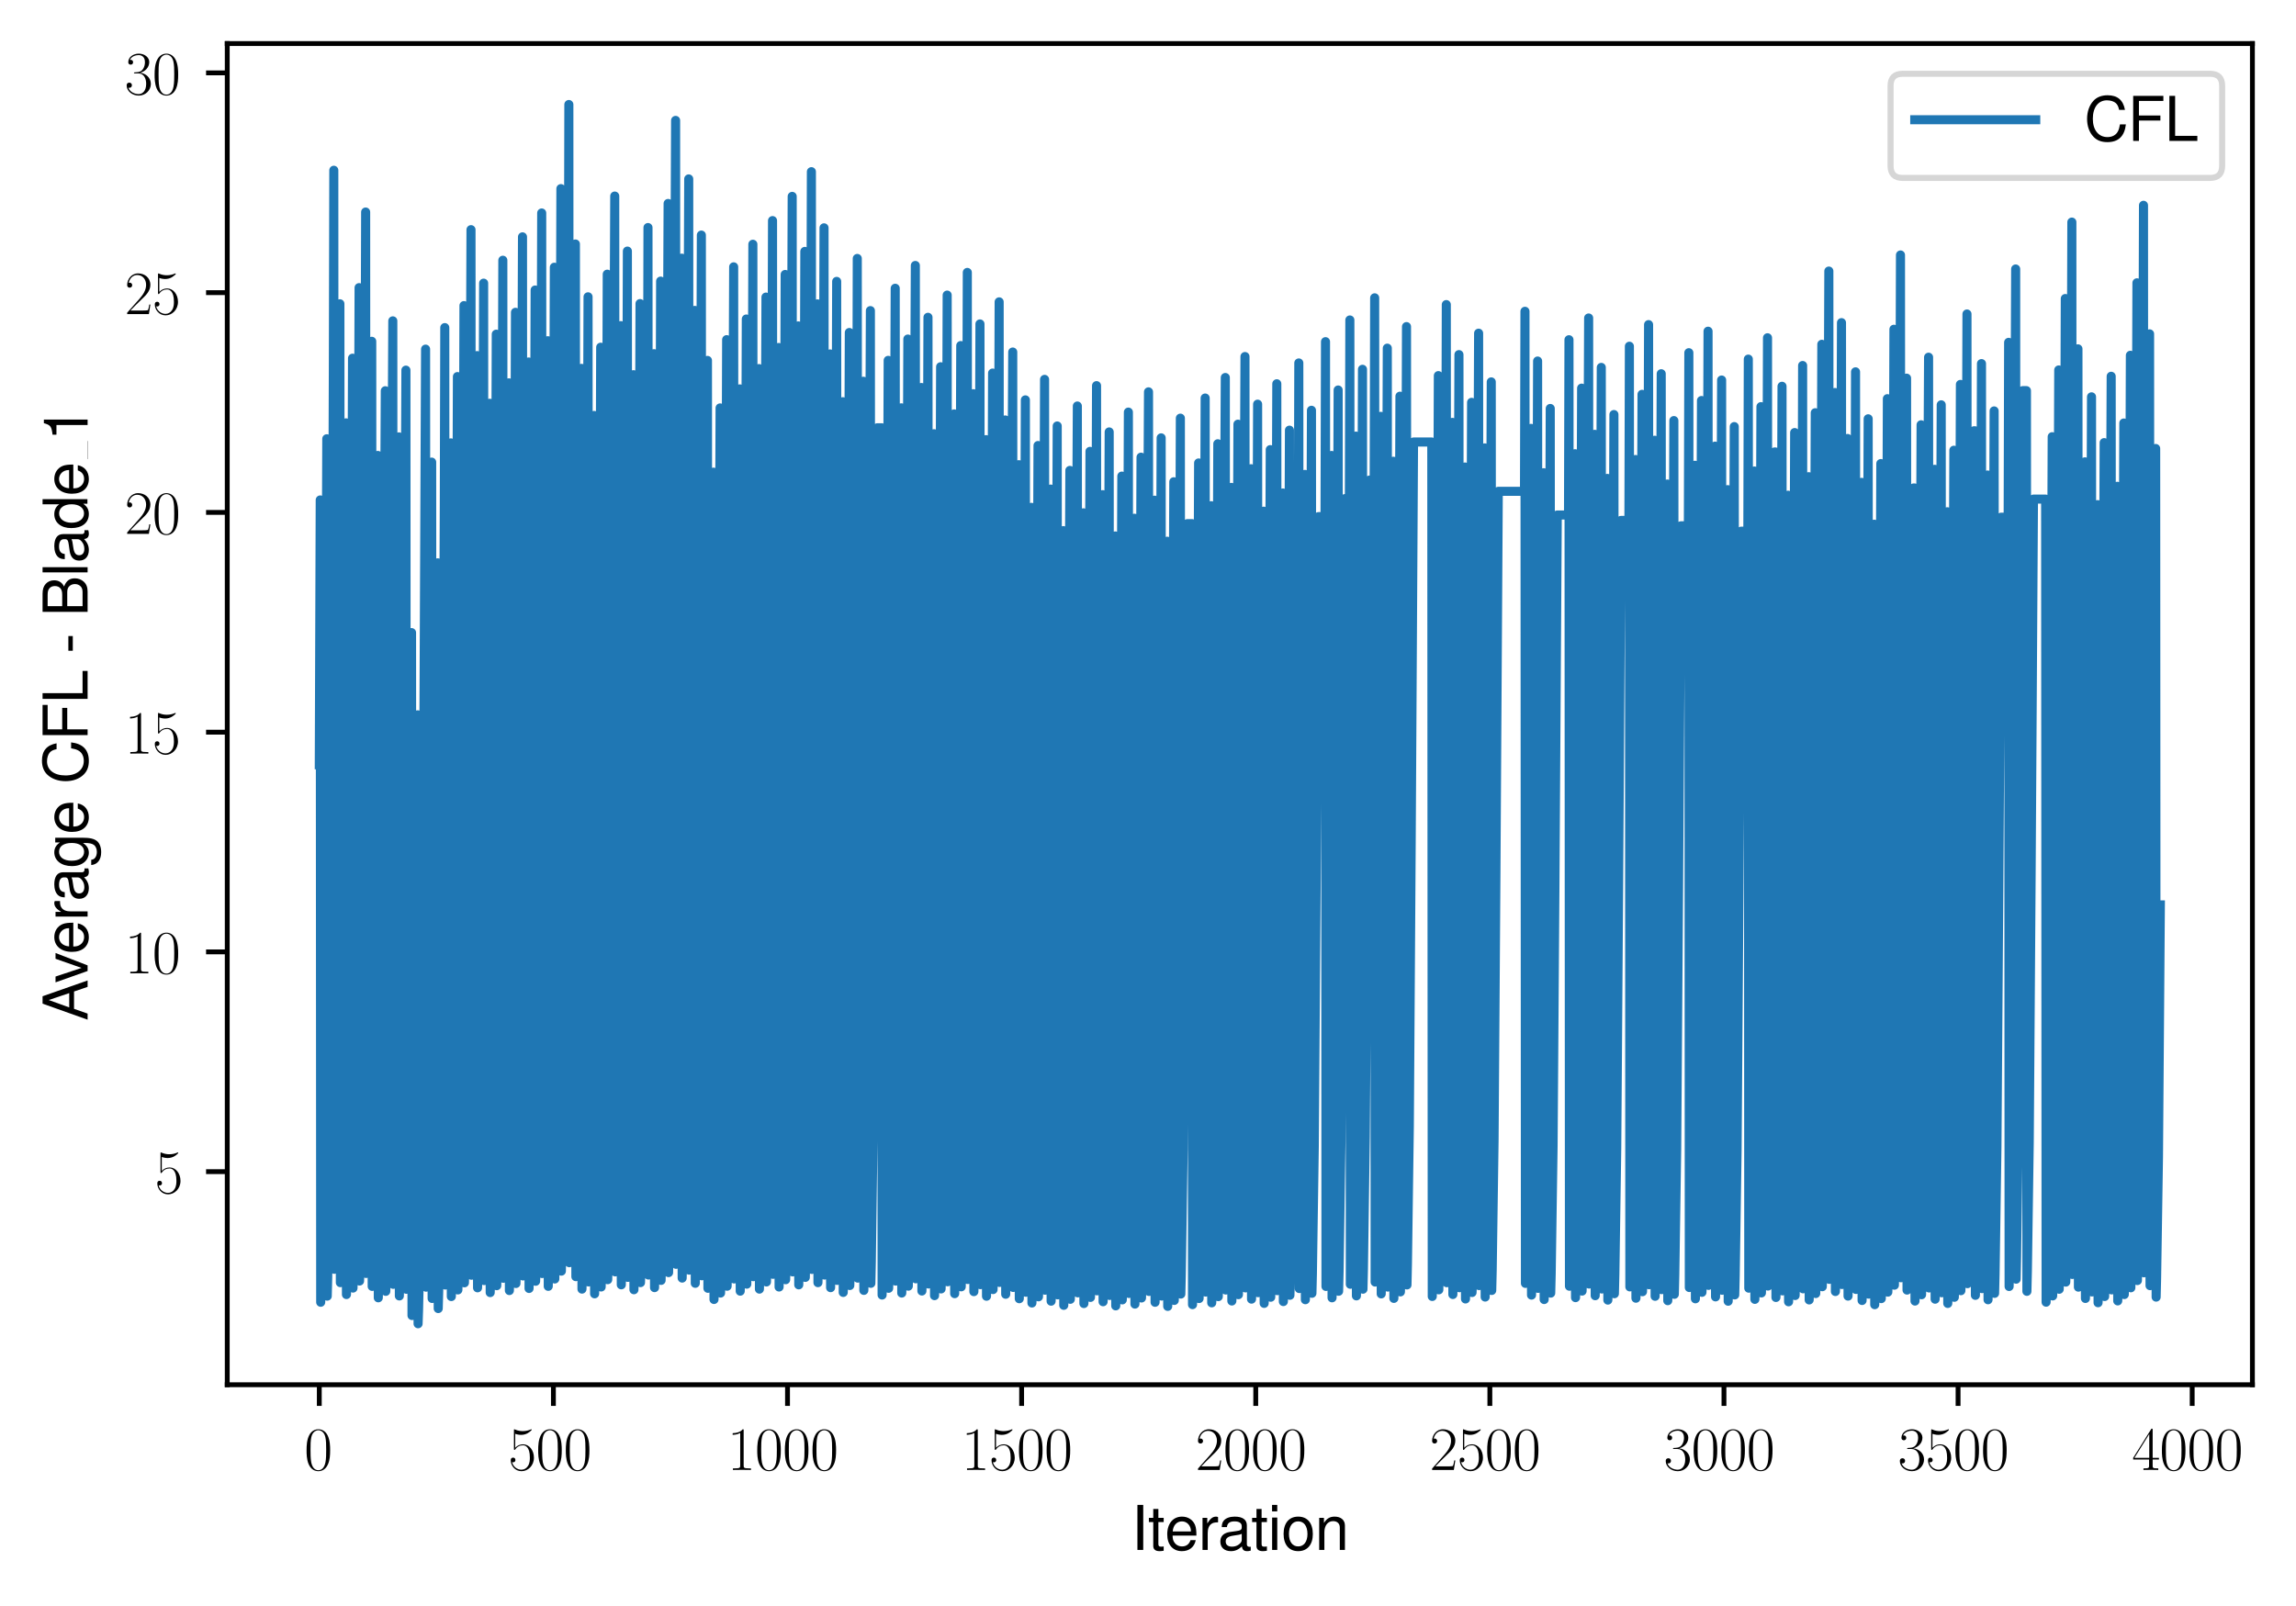 <?xml version="1.0" encoding="utf-8" standalone="no"?>
<!DOCTYPE svg PUBLIC "-//W3C//DTD SVG 1.1//EN"
  "http://www.w3.org/Graphics/SVG/1.1/DTD/svg11.dtd">
<svg xmlns:xlink="http://www.w3.org/1999/xlink" width="379.575pt" height="265.601pt" viewBox="0 0 379.575 265.601" xmlns="http://www.w3.org/2000/svg" version="1.1">
 <defs>
  <style type="text/css">*{stroke-linejoin: round; stroke-linecap: butt}</style>
 </defs>
 <g id="figure_1">
  <g id="patch_1">
   <path d="M 0 265.601 
L 379.575 265.601 
L 379.575 0 
L 0 0 
z
" style="fill: #ffffff"/>
  </g>
  <g id="axes_1">
   <g id="patch_2">
    <path d="M 37.567 228.96 
L 372.367 228.96 
L 372.367 7.2 
L 37.567 7.2 
z
" style="fill: #ffffff"/>
   </g>
   <g id="matplotlib.axis_1">
    <g id="xtick_1">
     <g id="line2d_1">
      <defs>
       <path id="mc391c6638c" d="M 0 0 
L 0 3.5 
" style="stroke: #000000; stroke-width: 0.8"/>
      </defs>
      <g>
       <use xlink:href="#mc391c6638c" x="52.786" y="228.96" style="stroke: #000000; stroke-width: 0.8"/>
      </g>
     </g>
     <g id="text_1">
      <!-- $\mathdefault{0}$ -->
      <g transform="translate(50.295 243.058) scale(0.1 -0.1)">
       <defs>
        <path id="CMR17-30" d="M 2688 2038 
C 2688 2430 2682 3099 2413 3613 
C 2176 4063 1798 4224 1466 4224 
C 1158 4224 768 4082 525 3620 
C 269 3137 243 2539 243 2038 
C 243 1671 250 1112 448 623 
C 723 -39 1216 -128 1466 -128 
C 1760 -128 2208 -7 2470 604 
C 2662 1048 2688 1568 2688 2038 
z
M 1466 -26 
C 1056 -26 813 328 723 816 
C 653 1196 653 1749 653 2109 
C 653 2604 653 3015 736 3407 
C 858 3954 1216 4121 1466 4121 
C 1728 4121 2067 3947 2189 3420 
C 2272 3054 2278 2623 2278 2109 
C 2278 1691 2278 1176 2202 797 
C 2067 96 1690 -26 1466 -26 
z
" transform="scale(0.016)"/>
       </defs>
       <use xlink:href="#CMR17-30" transform="scale(0.996)"/>
      </g>
     </g>
    </g>
    <g id="xtick_2">
     <g id="line2d_2">
      <g>
       <use xlink:href="#mc391c6638c" x="91.489" y="228.96" style="stroke: #000000; stroke-width: 0.8"/>
      </g>
     </g>
     <g id="text_2">
      <!-- $\mathdefault{500}$ -->
      <g transform="translate(84.017 243.058) scale(0.1 -0.1)">
       <defs>
        <path id="CMR17-35" d="M 730 3750 
C 794 3724 1056 3641 1325 3641 
C 1920 3641 2246 3961 2432 4140 
C 2432 4191 2432 4224 2394 4224 
C 2387 4224 2374 4224 2323 4198 
C 2099 4102 1837 4032 1517 4032 
C 1325 4032 1037 4055 723 4191 
C 653 4224 640 4224 634 4224 
C 602 4224 595 4217 595 4090 
L 595 2231 
C 595 2113 595 2080 659 2080 
C 691 2080 704 2093 736 2139 
C 941 2435 1222 2560 1542 2560 
C 1766 2560 2246 2415 2246 1293 
C 2246 1087 2246 716 2054 422 
C 1894 159 1645 25 1370 25 
C 947 25 518 319 403 812 
C 429 806 480 793 506 793 
C 589 793 749 838 749 1036 
C 749 1209 627 1280 506 1280 
C 358 1280 262 1190 262 1011 
C 262 454 704 -128 1382 -128 
C 2042 -128 2669 441 2669 1267 
C 2669 2054 2170 2662 1549 2662 
C 1222 2662 947 2540 730 2304 
L 730 3750 
z
" transform="scale(0.016)"/>
       </defs>
       <use xlink:href="#CMR17-35" transform="scale(0.996)"/>
       <use xlink:href="#CMR17-30" transform="translate(45.69 0) scale(0.996)"/>
       <use xlink:href="#CMR17-30" transform="translate(91.381 0) scale(0.996)"/>
      </g>
     </g>
    </g>
    <g id="xtick_3">
     <g id="line2d_3">
      <g>
       <use xlink:href="#mc391c6638c" x="130.192" y="228.96" style="stroke: #000000; stroke-width: 0.8"/>
      </g>
     </g>
     <g id="text_3">
      <!-- $\mathdefault{1000}$ -->
      <g transform="translate(120.23 243.058) scale(0.1 -0.1)">
       <defs>
        <path id="CMR17-31" d="M 1702 4083 
C 1702 4217 1696 4224 1606 4224 
C 1357 3927 979 3833 621 3820 
C 602 3820 570 3820 563 3808 
C 557 3795 557 3782 557 3648 
C 755 3648 1088 3686 1344 3839 
L 1344 467 
C 1344 243 1331 166 781 166 
L 589 166 
L 589 0 
C 896 6 1216 12 1523 12 
C 1830 12 2150 6 2458 0 
L 2458 166 
L 2266 166 
C 1715 166 1702 236 1702 467 
L 1702 4083 
z
" transform="scale(0.016)"/>
       </defs>
       <use xlink:href="#CMR17-31" transform="scale(0.996)"/>
       <use xlink:href="#CMR17-30" transform="translate(45.69 0) scale(0.996)"/>
       <use xlink:href="#CMR17-30" transform="translate(91.381 0) scale(0.996)"/>
       <use xlink:href="#CMR17-30" transform="translate(137.071 0) scale(0.996)"/>
      </g>
     </g>
    </g>
    <g id="xtick_4">
     <g id="line2d_4">
      <g>
       <use xlink:href="#mc391c6638c" x="168.896" y="228.96" style="stroke: #000000; stroke-width: 0.8"/>
      </g>
     </g>
     <g id="text_4">
      <!-- $\mathdefault{1500}$ -->
      <g transform="translate(158.933 243.058) scale(0.1 -0.1)">
       <use xlink:href="#CMR17-31" transform="scale(0.996)"/>
       <use xlink:href="#CMR17-35" transform="translate(45.69 0) scale(0.996)"/>
       <use xlink:href="#CMR17-30" transform="translate(91.381 0) scale(0.996)"/>
       <use xlink:href="#CMR17-30" transform="translate(137.071 0) scale(0.996)"/>
      </g>
     </g>
    </g>
    <g id="xtick_5">
     <g id="line2d_5">
      <g>
       <use xlink:href="#mc391c6638c" x="207.599" y="228.96" style="stroke: #000000; stroke-width: 0.8"/>
      </g>
     </g>
     <g id="text_5">
      <!-- $\mathdefault{2000}$ -->
      <g transform="translate(197.637 243.058) scale(0.1 -0.1)">
       <defs>
        <path id="CMR17-32" d="M 2669 990 
L 2554 990 
C 2490 537 2438 460 2413 422 
C 2381 371 1920 371 1830 371 
L 602 371 
C 832 620 1280 1073 1824 1596 
C 2214 1966 2669 2400 2669 3033 
C 2669 3788 2067 4224 1395 4224 
C 691 4224 262 3603 262 3027 
C 262 2777 448 2745 525 2745 
C 589 2745 781 2783 781 3007 
C 781 3206 614 3264 525 3264 
C 486 3264 448 3257 422 3244 
C 544 3788 915 4057 1306 4057 
C 1862 4057 2227 3616 2227 3033 
C 2227 2477 1901 1998 1536 1583 
L 262 147 
L 262 0 
L 2515 0 
L 2669 990 
z
" transform="scale(0.016)"/>
       </defs>
       <use xlink:href="#CMR17-32" transform="scale(0.996)"/>
       <use xlink:href="#CMR17-30" transform="translate(45.69 0) scale(0.996)"/>
       <use xlink:href="#CMR17-30" transform="translate(91.381 0) scale(0.996)"/>
       <use xlink:href="#CMR17-30" transform="translate(137.071 0) scale(0.996)"/>
      </g>
     </g>
    </g>
    <g id="xtick_6">
     <g id="line2d_6">
      <g>
       <use xlink:href="#mc391c6638c" x="246.303" y="228.96" style="stroke: #000000; stroke-width: 0.8"/>
      </g>
     </g>
     <g id="text_6">
      <!-- $\mathdefault{2500}$ -->
      <g transform="translate(236.34 243.058) scale(0.1 -0.1)">
       <use xlink:href="#CMR17-32" transform="scale(0.996)"/>
       <use xlink:href="#CMR17-35" transform="translate(45.69 0) scale(0.996)"/>
       <use xlink:href="#CMR17-30" transform="translate(91.381 0) scale(0.996)"/>
       <use xlink:href="#CMR17-30" transform="translate(137.071 0) scale(0.996)"/>
      </g>
     </g>
    </g>
    <g id="xtick_7">
     <g id="line2d_7">
      <g>
       <use xlink:href="#mc391c6638c" x="285.006" y="228.96" style="stroke: #000000; stroke-width: 0.8"/>
      </g>
     </g>
     <g id="text_7">
      <!-- $\mathdefault{3000}$ -->
      <g transform="translate(275.043 243.058) scale(0.1 -0.1)">
       <defs>
        <path id="CMR17-33" d="M 1414 2176 
C 1984 2176 2234 1673 2234 1094 
C 2234 322 1824 25 1453 25 
C 1114 25 563 193 390 691 
C 422 678 454 678 486 678 
C 640 678 755 780 755 947 
C 755 1132 614 1216 486 1216 
C 378 1216 211 1164 211 927 
C 211 335 787 -128 1466 -128 
C 2176 -128 2720 432 2720 1087 
C 2720 1718 2208 2176 1600 2246 
C 2086 2347 2554 2776 2554 3353 
C 2554 3856 2048 4224 1472 4224 
C 890 4224 378 3862 378 3347 
C 378 3123 544 3084 627 3084 
C 762 3084 877 3167 877 3334 
C 877 3500 762 3584 627 3584 
C 602 3584 570 3584 544 3571 
C 730 3999 1235 4076 1459 4076 
C 1683 4076 2106 3966 2106 3347 
C 2106 3167 2080 2851 1862 2574 
C 1670 2329 1453 2316 1242 2297 
C 1210 2297 1062 2284 1037 2284 
C 992 2278 966 2272 966 2227 
C 966 2182 973 2176 1101 2176 
L 1414 2176 
z
" transform="scale(0.016)"/>
       </defs>
       <use xlink:href="#CMR17-33" transform="scale(0.996)"/>
       <use xlink:href="#CMR17-30" transform="translate(45.69 0) scale(0.996)"/>
       <use xlink:href="#CMR17-30" transform="translate(91.381 0) scale(0.996)"/>
       <use xlink:href="#CMR17-30" transform="translate(137.071 0) scale(0.996)"/>
      </g>
     </g>
    </g>
    <g id="xtick_8">
     <g id="line2d_8">
      <g>
       <use xlink:href="#mc391c6638c" x="323.709" y="228.96" style="stroke: #000000; stroke-width: 0.8"/>
      </g>
     </g>
     <g id="text_8">
      <!-- $\mathdefault{3500}$ -->
      <g transform="translate(313.747 243.058) scale(0.1 -0.1)">
       <use xlink:href="#CMR17-33" transform="scale(0.996)"/>
       <use xlink:href="#CMR17-35" transform="translate(45.69 0) scale(0.996)"/>
       <use xlink:href="#CMR17-30" transform="translate(91.381 0) scale(0.996)"/>
       <use xlink:href="#CMR17-30" transform="translate(137.071 0) scale(0.996)"/>
      </g>
     </g>
    </g>
    <g id="xtick_9">
     <g id="line2d_9">
      <g>
       <use xlink:href="#mc391c6638c" x="362.413" y="228.96" style="stroke: #000000; stroke-width: 0.8"/>
      </g>
     </g>
     <g id="text_9">
      <!-- $\mathdefault{4000}$ -->
      <g transform="translate(352.45 243.058) scale(0.1 -0.1)">
       <defs>
        <path id="CMR17-34" d="M 2150 4147 
C 2150 4281 2144 4288 2029 4288 
L 128 1254 
L 128 1088 
L 1779 1088 
L 1779 460 
C 1779 230 1766 166 1318 166 
L 1197 166 
L 1197 0 
C 1402 12 1747 12 1965 12 
C 2182 12 2528 12 2733 0 
L 2733 166 
L 2611 166 
C 2163 166 2150 230 2150 460 
L 2150 1088 
L 2803 1088 
L 2803 1254 
L 2150 1254 
L 2150 4147 
z
M 1798 3723 
L 1798 1254 
L 256 1254 
L 1798 3723 
z
" transform="scale(0.016)"/>
       </defs>
       <use xlink:href="#CMR17-34" transform="scale(0.996)"/>
       <use xlink:href="#CMR17-30" transform="translate(45.69 0) scale(0.996)"/>
       <use xlink:href="#CMR17-30" transform="translate(91.381 0) scale(0.996)"/>
       <use xlink:href="#CMR17-30" transform="translate(137.071 0) scale(0.996)"/>
      </g>
     </g>
    </g>
    <g id="text_10">
     <!-- Iteration -->
     <g transform="translate(187.02 256.279) scale(0.1 -0.1)">
      <defs>
       <path id="NimbusSanL-Regu-49" d="M 1242 4672 
L 640 4672 
L 640 0 
L 1242 0 
L 1242 4672 
z
" transform="scale(0.016)"/>
       <path id="NimbusSanL-Regu-74" d="M 1626 3328 
L 1075 3328 
L 1075 4249 
L 544 4249 
L 544 3328 
L 90 3328 
L 90 2892 
L 544 2892 
L 544 402 
C 544 64 774 -128 1190 -128 
C 1318 -128 1446 -116 1626 -84 
L 1626 364 
C 1555 345 1472 339 1370 339 
C 1139 339 1075 402 1075 634 
L 1075 2892 
L 1626 2892 
L 1626 3328 
z
" transform="scale(0.016)"/>
       <path id="NimbusSanL-Regu-65" d="M 3283 1484 
C 3283 1998 3245 2311 3149 2565 
C 2931 3123 2419 3456 1792 3456 
C 858 3456 256 2734 256 1619 
C 256 545 838 -128 1779 -128 
C 2547 -128 3078 307 3213 1018 
L 2675 1018 
C 2528 588 2227 364 1798 364 
C 1459 364 1171 514 992 787 
C 864 974 819 1161 813 1484 
L 3283 1484 
z
M 826 1920 
C 870 2552 1248 2963 1786 2963 
C 2310 2963 2714 2519 2714 1959 
C 2714 1946 2714 1933 2707 1920 
L 826 1920 
z
" transform="scale(0.016)"/>
       <path id="NimbusSanL-Regu-72" d="M 442 3328 
L 442 0 
L 979 0 
L 979 1727 
C 979 2203 1101 2514 1357 2698 
C 1523 2819 1683 2857 2054 2863 
L 2054 3404 
C 1965 3449 1920 3456 1850 3456 
C 1504 3456 1242 3251 934 2750 
L 934 3328 
L 442 3328 
z
" transform="scale(0.016)"/>
       <path id="NimbusSanL-Regu-61" d="M 3424 332 
C 3366 320 3341 320 3309 320 
C 3123 320 3021 415 3021 581 
L 3021 2542 
C 3021 3135 2586 3456 1760 3456 
C 1274 3456 870 3315 646 3065 
C 493 2893 429 2702 416 2370 
L 954 2370 
C 998 2778 1242 2963 1741 2963 
C 2221 2963 2490 2784 2490 2466 
L 2490 2326 
C 2490 2103 2355 2007 1933 1956 
C 1178 1861 1062 1835 858 1753 
C 467 1593 269 1294 269 861 
C 269 256 691 -128 1370 -128 
C 1792 -128 2131 19 2509 364 
C 2547 25 2714 -128 3059 -128 
C 3168 -128 3251 -116 3424 -71 
L 3424 332 
z
M 2490 1071 
C 2490 893 2438 785 2278 638 
C 2061 441 1798 339 1485 339 
C 1069 339 826 536 826 874 
C 826 1224 1062 1402 1632 1485 
C 2195 1562 2310 1587 2490 1670 
L 2490 1071 
z
" transform="scale(0.016)"/>
       <path id="NimbusSanL-Regu-69" d="M 960 3358 
L 429 3358 
L 429 0 
L 960 0 
L 960 3358 
z
M 960 4672 
L 422 4672 
L 422 3999 
L 960 3999 
L 960 4672 
z
" transform="scale(0.016)"/>
       <path id="NimbusSanL-Regu-6f" d="M 1741 3456 
C 800 3456 230 2784 230 1663 
C 230 543 794 -128 1747 -128 
C 2688 -128 3264 543 3264 1638 
C 3264 2791 2707 3456 1741 3456 
z
M 1747 2963 
C 2349 2963 2707 2472 2707 1644 
C 2707 861 2336 364 1747 364 
C 1152 364 787 855 787 1663 
C 787 2466 1152 2963 1747 2963 
z
" transform="scale(0.016)"/>
       <path id="NimbusSanL-Regu-6e" d="M 448 3328 
L 448 0 
L 986 0 
L 986 1835 
C 986 2539 1344 2988 1894 2988 
C 2317 2988 2586 2732 2586 2328 
L 2586 0 
L 3117 0 
L 3117 2539 
C 3117 3097 2701 3456 2054 3456 
C 1555 3456 1235 3263 941 2796 
L 941 3328 
L 448 3328 
z
" transform="scale(0.016)"/>
      </defs>
      <use xlink:href="#NimbusSanL-Regu-49" transform="scale(0.996)"/>
      <use xlink:href="#NimbusSanL-Regu-74" transform="translate(27.695 0) scale(0.996)"/>
      <use xlink:href="#NimbusSanL-Regu-65" transform="translate(55.39 0) scale(0.996)"/>
      <use xlink:href="#NimbusSanL-Regu-72" transform="translate(110.782 0) scale(0.996)"/>
      <use xlink:href="#NimbusSanL-Regu-61" transform="translate(142.961 0) scale(0.996)"/>
      <use xlink:href="#NimbusSanL-Regu-74" transform="translate(198.353 0) scale(0.996)"/>
      <use xlink:href="#NimbusSanL-Regu-69" transform="translate(226.048 0) scale(0.996)"/>
      <use xlink:href="#NimbusSanL-Regu-6f" transform="translate(248.165 0) scale(0.996)"/>
      <use xlink:href="#NimbusSanL-Regu-6e" transform="translate(303.556 0) scale(0.996)"/>
     </g>
    </g>
   </g>
   <g id="matplotlib.axis_2">
    <g id="ytick_1">
     <g id="line2d_10">
      <defs>
       <path id="mb7fe7487f8" d="M 0 0 
L -3.5 0 
" style="stroke: #000000; stroke-width: 0.8"/>
      </defs>
      <g>
       <use xlink:href="#mb7fe7487f8" x="37.567" y="193.731" style="stroke: #000000; stroke-width: 0.8"/>
      </g>
     </g>
     <g id="text_11">
      <!-- $\mathdefault{5}$ -->
      <g transform="translate(25.586 197.281) scale(0.1 -0.1)">
       <use xlink:href="#CMR17-35" transform="scale(0.996)"/>
      </g>
     </g>
    </g>
    <g id="ytick_2">
     <g id="line2d_11">
      <g>
       <use xlink:href="#mb7fe7487f8" x="37.567" y="157.396" style="stroke: #000000; stroke-width: 0.8"/>
      </g>
     </g>
     <g id="text_12">
      <!-- $\mathdefault{10}$ -->
      <g transform="translate(20.605 160.945) scale(0.1 -0.1)">
       <use xlink:href="#CMR17-31" transform="scale(0.996)"/>
       <use xlink:href="#CMR17-30" transform="translate(45.69 0) scale(0.996)"/>
      </g>
     </g>
    </g>
    <g id="ytick_3">
     <g id="line2d_12">
      <g>
       <use xlink:href="#mb7fe7487f8" x="37.567" y="121.06" style="stroke: #000000; stroke-width: 0.8"/>
      </g>
     </g>
     <g id="text_13">
      <!-- $\mathdefault{15}$ -->
      <g transform="translate(20.605 124.61) scale(0.1 -0.1)">
       <use xlink:href="#CMR17-31" transform="scale(0.996)"/>
       <use xlink:href="#CMR17-35" transform="translate(45.69 0) scale(0.996)"/>
      </g>
     </g>
    </g>
    <g id="ytick_4">
     <g id="line2d_13">
      <g>
       <use xlink:href="#mb7fe7487f8" x="37.567" y="84.725" style="stroke: #000000; stroke-width: 0.8"/>
      </g>
     </g>
     <g id="text_14">
      <!-- $\mathdefault{20}$ -->
      <g transform="translate(20.605 88.274) scale(0.1 -0.1)">
       <use xlink:href="#CMR17-32" transform="scale(0.996)"/>
       <use xlink:href="#CMR17-30" transform="translate(45.69 0) scale(0.996)"/>
      </g>
     </g>
    </g>
    <g id="ytick_5">
     <g id="line2d_14">
      <g>
       <use xlink:href="#mb7fe7487f8" x="37.567" y="48.39" style="stroke: #000000; stroke-width: 0.8"/>
      </g>
     </g>
     <g id="text_15">
      <!-- $\mathdefault{25}$ -->
      <g transform="translate(20.605 51.939) scale(0.1 -0.1)">
       <use xlink:href="#CMR17-32" transform="scale(0.996)"/>
       <use xlink:href="#CMR17-35" transform="translate(45.69 0) scale(0.996)"/>
      </g>
     </g>
    </g>
    <g id="ytick_6">
     <g id="line2d_15">
      <g>
       <use xlink:href="#mb7fe7487f8" x="37.567" y="12.054" style="stroke: #000000; stroke-width: 0.8"/>
      </g>
     </g>
     <g id="text_16">
      <!-- $\mathdefault{30}$ -->
      <g transform="translate(20.605 15.603) scale(0.1 -0.1)">
       <use xlink:href="#CMR17-33" transform="scale(0.996)"/>
       <use xlink:href="#CMR17-30" transform="translate(45.69 0) scale(0.996)"/>
      </g>
     </g>
    </g>
    <g id="text_17">
     <!-- Average CFL - Blade_1 -->
     <g transform="translate(14.483 168.779) rotate(-90) scale(0.1 -0.1)">
      <defs>
       <path id="NimbusSanL-Regu-41" d="M 3034 1408 
L 3514 0 
L 4179 0 
L 2541 4672 
L 1773 4672 
L 109 0 
L 742 0 
L 1235 1408 
L 3034 1408 
z
M 2867 1907 
L 1382 1907 
L 2150 4032 
L 2867 1907 
z
" transform="scale(0.016)"/>
       <path id="NimbusSanL-Regu-76" d="M 1824 0 
L 3110 3328 
L 2509 3328 
L 1562 629 
L 666 3328 
L 64 3328 
L 1242 0 
L 1824 0 
z
" transform="scale(0.016)"/>
       <path id="NimbusSanL-Regu-67" d="M 2637 3359 
L 2637 2873 
C 2368 3270 2042 3456 1613 3456 
C 762 3456 186 2714 186 1632 
C 186 1084 333 638 608 320 
C 858 38 1216 -128 1568 -128 
C 1990 -128 2285 51 2586 473 
L 2586 300 
C 2586 -155 2528 -441 2394 -634 
C 2253 -841 1978 -960 1651 -960 
C 1408 -960 1190 -894 1043 -774 
C 922 -674 870 -581 838 -375 
L 294 -375 
C 352 -1031 845 -1408 1632 -1408 
C 2131 -1408 2560 -1248 2778 -980 
C 3034 -661 3130 -222 3130 568 
L 3130 3359 
L 2637 3359 
z
M 1670 2963 
C 2246 2963 2586 2479 2586 1644 
C 2586 848 2240 364 1677 364 
C 1094 364 742 855 742 1663 
C 742 2466 1101 2963 1670 2963 
z
" transform="scale(0.016)"/>
       <path id="NimbusSanL-Regu-43" d="M 4237 3219 
C 4051 4236 3462 4736 2438 4736 
C 1811 4736 1306 4537 960 4154 
C 538 3696 307 3035 307 2284 
C 307 1522 544 867 986 415 
C 1344 44 1805 -128 2413 -128 
C 3552 -128 4192 485 4333 1712 
L 3718 1712 
C 3667 1394 3603 1178 3507 994 
C 3315 612 2918 396 2419 396 
C 1491 396 902 1134 902 2291 
C 902 3480 1466 4211 2368 4211 
C 2746 4211 3098 4096 3290 3918 
C 3462 3759 3558 3562 3629 3219 
L 4237 3219 
z
" transform="scale(0.016)"/>
       <path id="NimbusSanL-Regu-46" d="M 1171 2112 
L 3398 2112 
L 3398 2636 
L 1171 2636 
L 1171 4147 
L 3706 4147 
L 3706 4672 
L 576 4672 
L 576 0 
L 1171 0 
L 1171 2112 
z
" transform="scale(0.016)"/>
       <path id="NimbusSanL-Regu-4c" d="M 1107 4672 
L 512 4672 
L 512 0 
L 3411 0 
L 3411 524 
L 1107 524 
L 1107 4672 
z
" transform="scale(0.016)"/>
       <path id="NimbusSanL-Regu-2d" d="M 1818 1996 
L 294 1996 
L 294 1536 
L 1818 1536 
L 1818 1996 
z
" transform="scale(0.016)"/>
       <path id="NimbusSanL-Regu-42" d="M 506 0 
L 2611 0 
C 3053 0 3379 121 3629 390 
C 3859 632 3987 961 3987 1321 
C 3987 1878 3731 2214 3136 2444 
C 3558 2643 3782 2994 3782 3476 
C 3782 3821 3654 4127 3411 4345 
C 3168 4569 2848 4672 2400 4672 
L 506 4672 
L 506 0 
z
M 1101 2636 
L 1101 4147 
L 2253 4147 
C 2586 4147 2771 4101 2931 3977 
C 3098 3847 3187 3652 3187 3391 
C 3187 3138 3098 2936 2931 2806 
C 2771 2682 2586 2636 2253 2636 
L 1101 2636 
z
M 1101 524 
L 1101 2112 
L 2554 2112 
C 2842 2112 3034 2042 3174 1890 
C 3315 1745 3392 1542 3392 1315 
C 3392 1093 3315 891 3174 746 
C 3034 594 2842 524 2554 524 
L 1101 524 
z
" transform="scale(0.016)"/>
       <path id="NimbusSanL-Regu-6c" d="M 973 4672 
L 435 4672 
L 435 0 
L 973 0 
L 973 4672 
z
" transform="scale(0.016)"/>
       <path id="NimbusSanL-Regu-64" d="M 3168 4672 
L 2637 4672 
L 2637 2937 
C 2413 3276 2054 3456 1606 3456 
C 736 3456 166 2759 166 1695 
C 166 568 723 -128 1626 -128 
C 2086 -128 2406 44 2694 460 
L 2694 19 
L 3168 19 
L 3168 4672 
z
M 1696 2956 
C 2272 2956 2637 2447 2637 1651 
C 2637 880 2266 371 1702 371 
C 1114 371 723 887 723 1663 
C 723 2440 1114 2956 1696 2956 
z
" transform="scale(0.016)"/>
       <path id="NimbusSanL-Regu-31" d="M 1658 3232 
L 1658 0 
L 2221 0 
L 2221 4537 
L 1850 4537 
C 1651 3840 1523 3744 653 3635 
L 653 3232 
L 1658 3232 
z
" transform="scale(0.016)"/>
      </defs>
      <use xlink:href="#NimbusSanL-Regu-41" transform="scale(0.996)"/>
      <use xlink:href="#NimbusSanL-Regu-76" transform="translate(62.466 0) scale(0.996)"/>
      <use xlink:href="#NimbusSanL-Regu-65" transform="translate(109.788 0) scale(0.996)"/>
      <use xlink:href="#NimbusSanL-Regu-72" transform="translate(165.18 0) scale(0.996)"/>
      <use xlink:href="#NimbusSanL-Regu-61" transform="translate(197.359 0) scale(0.996)"/>
      <use xlink:href="#NimbusSanL-Regu-67" transform="translate(252.751 0) scale(0.996)"/>
      <use xlink:href="#NimbusSanL-Regu-65" transform="translate(308.143 0) scale(0.996)"/>
      <use xlink:href="#NimbusSanL-Regu-43" transform="translate(391.229 0) scale(0.996)"/>
      <use xlink:href="#NimbusSanL-Regu-46" transform="translate(463.159 0) scale(0.996)"/>
      <use xlink:href="#NimbusSanL-Regu-4c" transform="translate(524.031 0) scale(0.996)"/>
      <use xlink:href="#NimbusSanL-Regu-2d" transform="translate(607.118 0) scale(0.996)"/>
      <use xlink:href="#NimbusSanL-Regu-42" transform="translate(667.988 0) scale(0.996)"/>
      <use xlink:href="#NimbusSanL-Regu-6c" transform="translate(734.438 0) scale(0.996)"/>
      <use xlink:href="#NimbusSanL-Regu-61" transform="translate(756.555 0) scale(0.996)"/>
      <use xlink:href="#NimbusSanL-Regu-64" transform="translate(811.947 0) scale(0.996)"/>
      <use xlink:href="#NimbusSanL-Regu-65" transform="translate(867.339 0) scale(0.996)"/>
      <use xlink:href="#NimbusSanL-Regu-31" transform="translate(958.596 0) scale(0.996)"/>
      <path d="M 928.708 0 
L 958.596 0 
L 958.596 0.399 
L 928.708 0.399 
L 928.708 0 
z
"/>
     </g>
    </g>
   </g>
   <g id="line2d_16">
    <path d="M 52.786 126.453 
L 52.94 82.665 
L 53.018 215.327 
L 53.095 212.379 
L 53.405 193.389 
L 53.714 154.011 
L 54.024 72.549 
L 54.101 214.315 
L 54.179 211.165 
L 54.488 190.871 
L 54.798 148.791 
L 55.108 61.664 
L 55.185 28.151 
L 55.263 209.875 
L 55.34 205.837 
L 55.65 179.824 
L 55.959 125.889 
L 56.191 50.229 
L 56.269 212.083 
L 56.346 208.486 
L 56.656 185.317 
L 56.965 137.275 
L 57.198 69.917 
L 57.275 214.052 
L 57.353 210.849 
L 57.662 190.217 
L 57.972 147.472 
L 58.281 59.228 
L 58.359 212.983 
L 58.436 209.566 
L 58.746 187.557 
L 59.055 141.959 
L 59.365 47.56 
L 59.443 211.816 
L 59.52 208.166 
L 59.83 184.653 
L 60.139 135.919 
L 60.449 35.059 
L 60.526 210.566 
L 60.604 206.666 
L 60.913 181.543 
L 61.223 129.496 
L 61.455 56.433 
L 61.532 212.703 
L 61.61 209.231 
L 61.92 186.861 
L 62.229 140.483 
L 62.461 75.305 
L 62.539 214.591 
L 62.616 211.495 
L 62.926 191.557 
L 63.235 150.226 
L 63.7 64.61 
L 63.777 213.521 
L 63.855 210.212 
L 64.164 188.896 
L 64.474 144.699 
L 64.938 53.052 
L 65.016 212.365 
L 65.093 208.825 
L 65.403 186.02 
L 65.712 138.731 
L 65.945 72.239 
L 66.022 214.284 
L 66.1 211.128 
L 66.409 190.794 
L 66.719 148.631 
L 67.106 61.202 
L 67.183 213.18 
L 67.261 209.803 
L 67.57 188.048 
L 67.88 142.936 
L 68.035 104.599 
L 68.112 217.52 
L 68.189 215.011 
L 68.499 198.846 
L 68.809 165.328 
L 69.041 118.198 
L 69.118 218.88 
L 69.196 216.643 
L 69.505 202.23 
L 69.815 172.345 
L 70.125 110.375 
L 70.357 57.729 
L 70.434 212.833 
L 70.512 209.386 
L 70.821 187.184 
L 71.131 141.144 
L 71.363 76.409 
L 71.441 214.701 
L 71.518 211.628 
L 71.828 191.832 
L 72.137 150.783 
L 72.369 93.064 
L 72.447 216.367 
L 72.524 213.627 
L 72.834 195.976 
L 73.144 159.377 
L 73.453 83.484 
L 73.531 54.167 
L 73.608 212.477 
L 73.685 208.959 
L 73.995 186.297 
L 74.305 139.306 
L 74.537 73.233 
L 74.614 214.383 
L 74.692 211.247 
L 75.001 191.042 
L 75.311 149.144 
L 75.621 62.265 
L 75.698 213.287 
L 75.775 209.931 
L 76.085 188.312 
L 76.395 143.485 
L 76.704 50.531 
L 76.782 212.113 
L 76.859 208.523 
L 77.169 185.393 
L 77.478 137.43 
L 77.865 37.975 
L 77.943 210.858 
L 78.02 207.016 
L 78.33 182.268 
L 78.639 130.952 
L 78.872 58.796 
L 78.949 212.94 
L 79.026 209.514 
L 79.336 187.449 
L 79.646 141.695 
L 79.955 46.819 
L 80.033 211.742 
L 80.11 208.077 
L 80.42 184.469 
L 80.729 135.515 
L 80.962 66.681 
L 81.039 213.728 
L 81.116 210.461 
L 81.426 189.411 
L 81.736 145.763 
L 82.045 55.255 
L 82.123 212.586 
L 82.2 209.089 
L 82.51 186.568 
L 82.819 139.868 
L 83.129 43.03 
L 83.206 211.363 
L 83.284 207.622 
L 83.593 183.526 
L 83.903 133.56 
L 84.135 63.303 
L 84.213 213.391 
L 84.29 210.055 
L 84.6 188.571 
L 84.909 144.02 
L 85.219 51.641 
L 85.296 212.224 
L 85.374 208.656 
L 85.683 185.669 
L 85.993 138.003 
L 86.38 39.163 
L 86.457 210.977 
L 86.535 207.158 
L 86.845 182.564 
L 87.154 131.565 
L 87.386 59.855 
L 87.464 213.046 
L 87.541 209.641 
L 87.851 187.713 
L 88.16 142.241 
L 88.47 47.952 
L 88.547 211.855 
L 88.625 208.213 
L 88.935 184.751 
L 89.244 136.1 
L 89.554 35.216 
L 89.631 210.582 
L 89.709 206.685 
L 90.018 181.582 
L 90.328 129.528 
L 90.56 56.336 
L 90.637 212.694 
L 90.715 209.219 
L 91.024 186.837 
L 91.334 140.426 
L 91.644 44.187 
L 91.721 211.479 
L 91.799 207.761 
L 92.108 183.814 
L 92.418 134.157 
L 92.727 31.188 
L 92.805 210.179 
L 92.882 206.201 
L 93.192 180.579 
L 93.502 127.45 
L 93.889 52.744 
L 93.966 52.744 
L 94.043 17.28 
L 94.121 208.788 
L 94.198 204.532 
L 94.508 177.119 
L 94.817 120.274 
L 95.127 40.344 
L 95.204 211.095 
L 95.282 207.3 
L 95.591 182.858 
L 95.901 132.174 
L 96.133 60.908 
L 96.211 213.151 
L 96.288 209.768 
L 96.598 187.975 
L 96.907 142.785 
L 97.217 49.078 
L 97.294 211.968 
L 97.372 208.348 
L 97.681 185.031 
L 97.991 136.681 
L 98.223 68.696 
L 98.301 213.93 
L 98.378 210.702 
L 98.688 189.913 
L 98.997 146.803 
L 99.307 57.411 
L 99.384 212.801 
L 99.462 209.348 
L 99.771 187.104 
L 100.081 140.98 
L 100.391 45.337 
L 100.468 211.594 
L 100.546 207.899 
L 100.855 184.1 
L 101.165 134.75 
L 101.629 32.418 
L 101.707 210.302 
L 101.784 206.349 
L 102.094 180.885 
L 102.403 128.084 
L 102.636 53.841 
L 102.713 212.444 
L 102.79 208.92 
L 103.1 186.216 
L 103.41 139.138 
L 103.719 41.517 
L 103.797 211.212 
L 103.874 207.441 
L 104.184 183.15 
L 104.493 132.779 
L 104.726 61.954 
L 104.803 213.256 
L 104.88 209.893 
L 105.19 188.235 
L 105.5 143.324 
L 105.809 50.198 
L 105.887 212.08 
L 105.964 208.483 
L 106.274 185.31 
L 106.583 137.258 
L 106.97 69.694 
L 107.048 69.694 
L 107.125 37.623 
L 107.203 210.822 
L 107.28 206.974 
L 107.59 182.181 
L 107.899 130.77 
L 108.131 58.482 
L 108.209 212.908 
L 108.286 209.477 
L 108.596 187.371 
L 108.905 141.533 
L 109.215 46.482 
L 109.293 211.708 
L 109.37 208.037 
L 109.68 184.385 
L 109.989 135.341 
L 110.454 33.644 
L 110.531 210.425 
L 110.608 206.496 
L 110.918 181.191 
L 111.228 128.717 
L 111.692 19.908 
L 111.77 209.051 
L 111.847 204.848 
L 112.157 177.773 
L 112.466 121.629 
L 112.698 42.687 
L 112.776 211.329 
L 112.853 207.581 
L 113.163 183.441 
L 113.472 133.383 
L 113.86 29.583 
L 113.937 210.018 
L 114.014 206.009 
L 114.324 180.18 
L 114.634 126.622 
L 114.866 51.323 
L 114.943 212.192 
L 115.021 208.618 
L 115.33 185.59 
L 115.64 137.839 
L 115.949 38.87 
L 116.027 210.947 
L 116.104 207.123 
L 116.414 182.491 
L 116.724 131.414 
L 116.956 59.594 
L 117.033 213.02 
L 117.111 209.61 
L 117.42 187.648 
L 117.73 142.107 
L 117.962 78.072 
L 118.039 214.867 
L 118.117 211.827 
L 118.427 192.246 
L 118.736 151.641 
L 119.046 67.449 
L 119.123 213.805 
L 119.201 210.553 
L 119.51 189.602 
L 119.82 146.159 
L 120.129 56.161 
L 120.207 212.676 
L 120.284 209.198 
L 120.594 186.793 
L 120.904 140.335 
L 121.291 44.122 
L 121.368 211.472 
L 121.445 207.754 
L 121.755 183.798 
L 122.065 134.124 
L 122.297 64.301 
L 122.374 213.49 
L 122.452 210.175 
L 122.761 188.819 
L 123.071 144.535 
L 123.381 52.749 
L 123.458 212.335 
L 123.535 208.789 
L 123.845 185.944 
L 124.155 138.575 
L 124.464 40.387 
L 124.542 211.099 
L 124.619 207.305 
L 124.929 182.868 
L 125.238 132.196 
L 125.471 60.946 
L 125.548 213.155 
L 125.625 209.772 
L 125.935 187.984 
L 126.245 142.804 
L 126.632 49.123 
L 126.709 211.972 
L 126.786 208.354 
L 127.096 185.042 
L 127.406 136.704 
L 127.715 36.474 
L 127.793 210.708 
L 127.87 206.836 
L 128.18 181.895 
L 128.489 130.177 
L 128.722 57.457 
L 128.799 212.806 
L 128.876 209.354 
L 129.186 187.116 
L 129.496 141.004 
L 129.805 45.386 
L 129.883 211.599 
L 129.96 207.905 
L 130.27 184.112 
L 130.579 134.776 
L 130.966 32.471 
L 131.044 210.307 
L 131.121 206.355 
L 131.431 180.899 
L 131.74 128.112 
L 131.973 53.889 
L 132.05 212.449 
L 132.128 208.926 
L 132.437 186.228 
L 132.747 139.163 
L 133.056 41.568 
L 133.134 211.217 
L 133.211 207.447 
L 133.521 183.162 
L 133.83 132.806 
L 134.14 28.386 
L 134.218 209.899 
L 134.295 205.865 
L 134.605 179.882 
L 134.914 126.004 
L 135.146 50.246 
L 135.224 212.085 
L 135.301 208.488 
L 135.611 185.322 
L 135.92 137.283 
L 136.23 37.671 
L 136.307 210.827 
L 136.385 206.979 
L 136.695 182.193 
L 137.004 130.795 
L 137.236 58.525 
L 137.314 212.913 
L 137.391 209.482 
L 137.701 187.382 
L 138.01 141.555 
L 138.32 46.529 
L 138.397 211.713 
L 138.475 208.042 
L 138.785 184.397 
L 139.094 135.365 
L 139.326 66.422 
L 139.404 213.702 
L 139.481 210.43 
L 139.791 189.347 
L 140.1 145.63 
L 140.41 54.978 
L 140.487 212.558 
L 140.565 209.056 
L 140.874 186.499 
L 141.184 139.725 
L 141.571 73.956 
L 141.649 73.956 
L 141.726 42.734 
L 141.803 211.334 
L 141.881 207.587 
L 142.19 183.452 
L 142.5 133.407 
L 142.732 63.039 
L 142.81 213.364 
L 142.887 210.024 
L 143.197 188.505 
L 143.506 143.884 
L 143.893 51.358 
L 143.971 212.196 
L 144.048 208.622 
L 144.358 185.598 
L 144.667 137.857 
L 145.054 70.729 
L 145.751 70.729 
L 145.829 214.133 
L 145.906 210.946 
L 146.216 190.418 
L 146.525 147.852 
L 146.835 59.586 
L 146.912 213.019 
L 146.99 209.609 
L 147.299 187.646 
L 147.609 142.102 
L 147.996 47.664 
L 148.073 211.827 
L 148.151 208.178 
L 148.46 184.679 
L 148.77 135.951 
L 149.002 67.434 
L 149.08 213.804 
L 149.157 210.551 
L 149.467 189.599 
L 149.776 146.152 
L 150.086 56.061 
L 150.163 212.666 
L 150.241 209.186 
L 150.55 186.769 
L 150.86 140.284 
L 151.324 43.893 
L 151.402 211.449 
L 151.479 207.726 
L 151.789 183.741 
L 152.098 134.005 
L 152.331 64.072 
L 152.408 213.467 
L 152.486 210.147 
L 152.795 188.762 
L 153.105 144.417 
L 153.414 52.464 
L 153.492 212.307 
L 153.569 208.754 
L 153.879 185.873 
L 154.188 138.427 
L 154.421 71.714 
L 154.498 214.232 
L 154.576 211.065 
L 154.885 190.664 
L 155.195 148.36 
L 155.504 60.64 
L 155.582 213.124 
L 155.659 209.736 
L 155.969 187.908 
L 156.278 142.646 
L 156.588 48.792 
L 156.665 211.939 
L 156.743 208.314 
L 157.053 184.96 
L 157.362 136.533 
L 157.749 68.44 
L 157.827 213.904 
L 157.904 210.672 
L 158.214 189.849 
L 158.523 146.671 
L 158.833 57.137 
L 158.91 212.774 
L 158.988 209.315 
L 159.297 187.036 
L 159.607 140.839 
L 159.917 45.044 
L 159.994 211.565 
L 160.071 207.864 
L 160.381 184.027 
L 160.691 134.599 
L 160.923 65.099 
L 161 213.57 
L 161.078 210.271 
L 161.387 189.017 
L 161.697 144.947 
L 162.007 53.562 
L 162.084 212.416 
L 162.161 208.886 
L 162.471 186.147 
L 162.781 138.994 
L 163.013 72.693 
L 163.09 214.33 
L 163.168 211.182 
L 163.477 190.907 
L 163.787 148.866 
L 164.097 61.688 
L 164.174 213.229 
L 164.251 209.861 
L 164.561 188.169 
L 164.871 143.187 
L 165.18 49.913 
L 165.258 212.051 
L 165.335 208.448 
L 165.645 185.239 
L 165.954 137.111 
L 166.187 69.44 
L 166.264 214.004 
L 166.341 210.792 
L 166.651 190.098 
L 166.961 147.187 
L 167.425 58.207 
L 167.502 212.881 
L 167.58 209.444 
L 167.889 187.303 
L 168.199 141.391 
L 168.431 76.835 
L 168.509 214.744 
L 168.586 211.679 
L 168.896 191.938 
L 169.205 151.002 
L 169.515 66.119 
L 169.592 213.672 
L 169.67 210.393 
L 169.979 189.271 
L 170.289 145.473 
L 170.521 83.889 
L 170.599 215.449 
L 170.676 212.526 
L 170.986 193.693 
L 171.295 154.642 
L 171.605 73.667 
L 171.682 214.427 
L 171.76 211.299 
L 172.069 191.149 
L 172.379 149.368 
L 172.689 62.729 
L 172.766 213.333 
L 172.844 209.986 
L 173.153 188.428 
L 173.463 143.724 
L 173.695 80.867 
L 173.772 215.147 
L 173.85 212.163 
L 174.159 192.941 
L 174.469 153.083 
L 174.779 70.433 
L 174.856 214.103 
L 174.933 210.911 
L 175.243 190.345 
L 175.553 147.699 
L 175.785 87.736 
L 175.862 215.834 
L 175.94 212.987 
L 176.249 194.65 
L 176.559 156.627 
L 176.869 77.782 
L 176.946 214.838 
L 177.023 211.793 
L 177.333 192.174 
L 177.643 151.491 
L 178.107 67.133 
L 178.185 213.773 
L 178.262 210.515 
L 178.572 189.524 
L 178.881 145.996 
L 179.113 84.793 
L 179.191 215.539 
L 179.268 212.634 
L 179.578 193.918 
L 179.888 155.109 
L 180.197 74.634 
L 180.275 214.524 
L 180.352 211.415 
L 180.662 191.39 
L 180.971 149.867 
L 181.281 63.764 
L 181.358 213.437 
L 181.436 210.111 
L 181.745 188.685 
L 182.055 144.258 
L 182.287 81.79 
L 182.365 215.239 
L 182.442 212.274 
L 182.752 193.171 
L 183.061 153.559 
L 183.371 71.42 
L 183.448 214.202 
L 183.526 211.029 
L 183.835 190.591 
L 184.145 148.209 
L 184.377 88.616 
L 184.455 215.922 
L 184.532 213.093 
L 184.842 194.869 
L 185.151 157.081 
L 185.461 78.724 
L 185.538 214.933 
L 185.616 211.906 
L 185.925 192.408 
L 186.235 151.977 
L 186.545 68.14 
L 186.622 213.874 
L 186.699 210.636 
L 187.009 189.774 
L 187.319 146.516 
L 187.551 85.691 
L 187.628 215.629 
L 187.706 212.742 
L 188.015 194.142 
L 188.325 155.572 
L 188.635 75.595 
L 188.712 214.62 
L 188.789 211.53 
L 189.099 191.629 
L 189.409 150.363 
L 189.873 64.792 
L 189.95 213.539 
L 190.028 210.234 
L 190.337 188.941 
L 190.647 144.789 
L 190.879 82.707 
L 190.957 215.331 
L 191.034 212.384 
L 191.344 193.399 
L 191.653 154.032 
L 191.963 72.401 
L 192.04 214.3 
L 192.118 211.147 
L 192.427 190.835 
L 192.737 148.715 
L 192.969 89.491 
L 193.047 216.009 
L 193.124 213.198 
L 193.434 195.087 
L 193.743 157.533 
L 194.053 79.66 
L 194.13 215.026 
L 194.208 212.018 
L 194.517 192.641 
L 194.827 152.46 
L 195.137 69.142 
L 195.214 213.974 
L 195.291 210.756 
L 195.601 190.024 
L 195.911 147.033 
L 196.298 86.584 
L 197.072 86.584 
L 197.149 215.719 
L 197.227 212.849 
L 197.536 194.364 
L 197.846 156.033 
L 198.156 76.55 
L 198.233 214.715 
L 198.31 211.645 
L 198.62 191.867 
L 198.93 150.856 
L 199.239 65.815 
L 199.317 213.642 
L 199.394 210.357 
L 199.704 189.196 
L 200.013 145.316 
L 200.246 83.618 
L 200.323 215.422 
L 200.4 212.493 
L 200.71 193.626 
L 201.02 154.502 
L 201.329 73.376 
L 201.407 214.398 
L 201.484 211.264 
L 201.794 191.077 
L 202.103 149.218 
L 202.568 62.419 
L 202.645 213.302 
L 202.723 209.949 
L 203.032 188.351 
L 203.342 143.564 
L 203.574 80.59 
L 203.651 215.119 
L 203.729 212.13 
L 204.038 192.872 
L 204.348 152.94 
L 204.658 70.137 
L 204.735 214.074 
L 204.813 210.875 
L 205.122 190.271 
L 205.432 147.547 
L 205.819 58.953 
L 205.896 212.955 
L 205.974 209.533 
L 206.283 187.488 
L 206.593 141.776 
L 206.825 77.5 
L 206.903 214.81 
L 206.98 211.759 
L 207.29 192.103 
L 207.599 151.346 
L 207.909 66.83 
L 207.986 213.743 
L 208.064 210.478 
L 208.373 189.448 
L 208.683 145.84 
L 208.915 84.524 
L 208.992 215.513 
L 209.07 212.602 
L 209.38 193.851 
L 209.689 154.97 
L 209.999 74.345 
L 210.076 214.495 
L 210.154 211.38 
L 210.463 191.318 
L 210.773 149.718 
L 211.082 63.456 
L 211.16 213.406 
L 211.237 210.074 
L 211.547 188.609 
L 211.857 144.099 
L 212.089 81.515 
L 212.166 215.212 
L 212.244 212.241 
L 212.553 193.102 
L 212.863 153.417 
L 213.172 71.126 
L 213.25 214.173 
L 213.327 210.994 
L 213.637 190.517 
L 213.947 148.057 
L 214.334 88.354 
L 214.643 88.354 
L 214.721 60.011 
L 214.798 213.061 
L 214.875 209.66 
L 215.185 187.752 
L 215.495 142.322 
L 215.727 78.443 
L 215.804 214.905 
L 215.882 211.872 
L 216.191 192.338 
L 216.501 151.832 
L 216.811 67.84 
L 216.888 213.844 
L 216.965 210.6 
L 217.275 189.7 
L 217.585 146.361 
L 217.972 85.424 
L 219.055 85.424 
L 219.133 56.495 
L 219.21 212.71 
L 219.288 209.238 
L 219.597 186.877 
L 219.907 140.508 
L 220.139 75.308 
L 220.216 214.591 
L 220.294 211.496 
L 220.604 191.558 
L 220.913 150.215 
L 221.223 64.486 
L 221.3 213.509 
L 221.378 210.197 
L 221.687 188.865 
L 221.997 144.631 
L 222.384 82.433 
L 223.081 82.433 
L 223.158 52.906 
L 223.235 212.351 
L 223.313 208.808 
L 223.622 185.984 
L 223.932 138.656 
L 224.164 72.109 
L 224.242 214.271 
L 224.319 211.112 
L 224.629 190.762 
L 224.938 148.564 
L 225.248 61.063 
L 225.325 213.166 
L 225.403 209.786 
L 225.712 188.013 
L 226.022 142.864 
L 226.409 79.381 
L 227.183 79.381 
L 227.261 49.244 
L 227.338 211.985 
L 227.415 208.368 
L 227.725 185.072 
L 228.035 136.766 
L 228.267 68.843 
L 228.344 213.945 
L 228.422 210.72 
L 228.731 189.949 
L 229.041 146.879 
L 229.35 57.568 
L 229.428 212.817 
L 229.505 209.367 
L 229.815 187.144 
L 230.125 141.061 
L 230.357 76.266 
L 230.434 214.687 
L 230.512 211.611 
L 230.821 191.796 
L 231.131 150.709 
L 231.44 65.51 
L 231.518 213.611 
L 231.595 210.32 
L 231.905 189.12 
L 232.215 145.159 
L 232.524 54.002 
L 232.602 212.46 
L 232.679 208.939 
L 232.989 186.256 
L 233.298 139.221 
L 233.685 73.086 
L 236.704 73.086 
L 236.782 214.369 
L 236.859 211.229 
L 237.169 191.005 
L 237.478 149.068 
L 237.788 62.108 
L 237.865 213.271 
L 237.943 209.912 
L 238.252 188.273 
L 238.562 143.404 
L 238.949 80.313 
L 239.026 80.313 
L 239.104 50.362 
L 239.181 212.096 
L 239.259 208.502 
L 239.568 185.351 
L 239.878 137.343 
L 240.11 69.84 
L 240.187 214.044 
L 240.265 210.84 
L 240.574 190.197 
L 240.884 147.393 
L 241.194 58.635 
L 241.271 212.924 
L 241.349 209.495 
L 241.658 187.409 
L 241.968 141.612 
L 242.2 77.217 
L 242.277 214.782 
L 242.355 211.725 
L 242.664 192.033 
L 242.974 151.2 
L 243.284 66.528 
L 243.361 213.713 
L 243.439 210.442 
L 243.748 189.373 
L 244.058 145.684 
L 244.445 55.091 
L 244.522 212.569 
L 244.6 209.07 
L 244.909 186.527 
L 245.219 139.783 
L 245.451 74.057 
L 245.529 214.466 
L 245.606 211.346 
L 245.916 191.247 
L 246.225 149.569 
L 246.535 63.146 
L 246.612 213.375 
L 246.69 210.036 
L 246.999 188.532 
L 247.309 143.94 
L 247.696 81.239 
L 252.031 81.239 
L 252.108 51.473 
L 252.186 212.208 
L 252.263 208.636 
L 252.573 185.627 
L 252.882 137.917 
L 253.114 70.831 
L 253.192 214.143 
L 253.269 210.959 
L 253.579 190.444 
L 253.888 147.905 
L 254.198 59.695 
L 254.275 213.03 
L 254.353 209.622 
L 254.663 187.673 
L 254.972 142.159 
L 255.204 78.162 
L 255.282 214.876 
L 255.359 211.838 
L 255.669 192.268 
L 255.978 151.687 
L 256.288 67.539 
L 256.365 213.814 
L 256.443 210.564 
L 256.753 189.625 
L 257.062 146.206 
L 257.449 85.155 
L 259.307 85.155 
L 259.384 56.173 
L 259.462 212.677 
L 259.539 209.2 
L 259.849 186.797 
L 260.158 140.341 
L 260.391 75.021 
L 260.468 214.562 
L 260.545 211.461 
L 260.855 191.487 
L 261.165 150.067 
L 261.474 64.179 
L 261.552 213.478 
L 261.629 210.16 
L 261.939 188.789 
L 262.248 144.472 
L 262.635 52.578 
L 262.713 212.318 
L 262.79 208.768 
L 263.1 185.902 
L 263.409 138.486 
L 263.642 71.816 
L 263.719 214.242 
L 263.797 211.077 
L 264.106 190.689 
L 264.416 148.413 
L 264.725 60.749 
L 264.803 213.135 
L 264.88 209.749 
L 265.19 187.935 
L 265.499 142.703 
L 265.732 79.101 
L 265.809 214.97 
L 265.887 211.951 
L 266.196 192.502 
L 266.506 152.172 
L 266.815 68.544 
L 266.893 213.915 
L 266.97 210.684 
L 267.28 189.875 
L 267.589 146.725 
L 267.976 86.052 
L 269.292 86.052 
L 269.37 57.248 
L 269.447 212.785 
L 269.525 209.329 
L 269.834 187.064 
L 270.144 140.896 
L 270.376 75.98 
L 270.454 214.658 
L 270.531 211.576 
L 270.841 191.725 
L 271.15 150.562 
L 271.46 65.205 
L 271.537 213.581 
L 271.615 210.283 
L 271.924 189.044 
L 272.234 145.002 
L 272.544 53.675 
L 272.621 212.428 
L 272.698 208.9 
L 273.008 186.175 
L 273.318 139.053 
L 273.55 72.795 
L 273.627 214.34 
L 273.705 211.194 
L 274.014 190.932 
L 274.324 148.918 
L 274.633 61.796 
L 274.711 213.24 
L 274.788 209.874 
L 275.098 188.196 
L 275.408 143.243 
L 275.64 80.035 
L 275.717 215.064 
L 275.795 212.063 
L 276.104 192.734 
L 276.414 152.654 
L 276.723 69.543 
L 276.801 214.014 
L 276.878 210.804 
L 277.188 190.123 
L 277.498 147.24 
L 277.885 86.942 
L 279.123 86.942 
L 279.2 58.317 
L 279.278 212.892 
L 279.355 209.457 
L 279.665 187.33 
L 279.975 141.448 
L 280.207 76.933 
L 280.284 214.754 
L 280.362 211.691 
L 280.671 191.962 
L 280.981 151.053 
L 281.29 66.224 
L 281.368 213.683 
L 281.445 210.406 
L 281.755 189.298 
L 282.065 145.528 
L 282.374 54.766 
L 282.452 212.537 
L 282.529 209.031 
L 282.839 186.446 
L 283.148 139.616 
L 283.535 73.767 
L 283.613 214.437 
L 283.69 211.311 
L 284 191.175 
L 284.309 149.42 
L 284.619 62.837 
L 284.696 213.344 
L 284.774 209.999 
L 285.083 188.455 
L 285.393 143.78 
L 285.625 80.963 
L 285.703 215.156 
L 285.78 212.174 
L 286.09 192.965 
L 286.399 153.132 
L 286.709 70.536 
L 286.786 214.114 
L 286.864 210.923 
L 287.173 190.37 
L 287.483 147.752 
L 287.87 87.827 
L 288.954 87.827 
L 289.031 59.379 
L 289.109 212.998 
L 289.186 209.584 
L 289.496 187.594 
L 289.805 141.996 
L 290.037 77.88 
L 290.115 214.848 
L 290.192 211.804 
L 290.502 192.198 
L 290.812 151.542 
L 291.121 67.237 
L 291.199 213.784 
L 291.276 210.527 
L 291.586 189.55 
L 291.895 146.05 
L 292.205 55.85 
L 292.282 212.645 
L 292.36 209.161 
L 292.669 186.716 
L 292.979 140.175 
L 293.366 74.734 
L 293.521 74.734 
L 293.598 214.534 
L 293.676 211.427 
L 293.985 191.415 
L 294.295 149.918 
L 294.604 63.871 
L 294.682 213.447 
L 294.759 210.123 
L 295.069 188.712 
L 295.379 144.313 
L 295.611 81.885 
L 295.688 215.249 
L 295.766 212.285 
L 296.075 193.194 
L 296.385 153.608 
L 296.694 71.522 
L 296.772 214.212 
L 296.849 211.042 
L 297.159 190.616 
L 297.469 148.261 
L 297.856 88.707 
L 297.933 88.707 
L 298.01 60.435 
L 298.088 213.104 
L 298.165 209.711 
L 298.475 187.857 
L 298.784 142.541 
L 299.017 78.821 
L 299.094 214.942 
L 299.171 211.917 
L 299.481 192.432 
L 299.791 152.028 
L 300.1 68.244 
L 300.178 213.885 
L 300.255 210.648 
L 300.565 189.8 
L 300.874 146.57 
L 301.184 56.928 
L 301.261 212.753 
L 301.339 209.29 
L 301.648 186.984 
L 301.958 140.731 
L 302.345 44.82 
L 302.423 211.542 
L 302.5 207.837 
L 302.81 183.971 
L 303.119 134.483 
L 303.351 64.899 
L 303.429 213.55 
L 303.506 210.247 
L 303.816 188.968 
L 304.125 144.844 
L 304.435 53.348 
L 304.513 212.395 
L 304.59 208.861 
L 304.9 186.094 
L 305.209 138.884 
L 305.441 72.503 
L 305.519 214.31 
L 305.596 211.159 
L 305.906 190.86 
L 306.215 148.767 
L 306.603 89.581 
L 306.68 89.581 
L 306.757 61.484 
L 306.835 213.209 
L 306.912 209.837 
L 307.222 188.118 
L 307.531 143.082 
L 307.764 79.757 
L 307.841 215.036 
L 307.918 212.03 
L 308.228 192.665 
L 308.538 152.51 
L 308.847 69.245 
L 308.925 213.985 
L 309.002 210.768 
L 309.312 190.049 
L 309.621 147.086 
L 309.854 86.677 
L 309.931 215.728 
L 310.008 212.86 
L 310.318 194.387 
L 310.628 156.081 
L 310.937 76.649 
L 311.015 214.725 
L 311.092 211.657 
L 311.402 191.892 
L 311.711 150.907 
L 312.021 65.92 
L 312.098 213.652 
L 312.176 210.369 
L 312.485 189.222 
L 312.795 145.371 
L 313.105 54.441 
L 313.182 212.504 
L 313.259 208.992 
L 313.569 186.366 
L 313.879 139.448 
L 314.188 42.159 
L 314.266 211.276 
L 314.343 207.518 
L 314.653 183.309 
L 314.962 133.111 
L 315.195 62.527 
L 315.272 213.313 
L 315.349 209.962 
L 315.659 188.377 
L 315.969 143.62 
L 316.356 80.686 
L 316.511 80.686 
L 316.588 215.129 
L 316.665 212.141 
L 316.975 192.896 
L 317.285 152.99 
L 317.594 70.24 
L 317.672 214.084 
L 317.749 210.888 
L 318.059 190.297 
L 318.368 147.6 
L 318.833 59.063 
L 318.91 212.966 
L 318.988 209.546 
L 319.297 187.516 
L 319.607 141.832 
L 319.839 77.598 
L 319.916 214.82 
L 319.994 211.771 
L 320.304 192.128 
L 320.613 151.396 
L 320.923 66.935 
L 321 213.754 
L 321.078 210.491 
L 321.387 189.475 
L 321.697 145.895 
L 321.929 84.617 
L 322.006 215.522 
L 322.084 212.613 
L 322.393 193.874 
L 322.703 155.018 
L 323.013 74.446 
L 323.09 214.505 
L 323.168 211.392 
L 323.477 191.343 
L 323.787 149.77 
L 324.096 63.563 
L 324.174 213.416 
L 324.251 210.086 
L 324.561 188.635 
L 324.871 144.154 
L 325.18 51.919 
L 325.258 212.252 
L 325.335 208.689 
L 325.645 185.738 
L 325.954 138.146 
L 326.341 71.228 
L 326.496 71.228 
L 326.573 214.183 
L 326.651 211.006 
L 326.961 190.543 
L 327.27 148.11 
L 327.58 60.12 
L 327.657 213.072 
L 327.735 209.673 
L 328.044 187.779 
L 328.354 142.378 
L 328.586 78.541 
L 328.663 214.914 
L 328.741 211.884 
L 329.05 192.362 
L 329.36 151.883 
L 329.67 67.944 
L 329.747 213.855 
L 329.825 210.612 
L 330.134 189.726 
L 330.444 146.415 
L 330.831 85.517 
L 331.992 85.517 
L 332.069 56.607 
L 332.147 212.721 
L 332.224 209.252 
L 332.534 186.904 
L 332.843 140.565 
L 333.23 44.476 
L 333.308 211.508 
L 333.385 207.796 
L 333.695 183.886 
L 334.005 134.306 
L 334.392 64.592 
L 335.011 64.592 
L 335.088 213.519 
L 335.166 210.21 
L 335.475 188.892 
L 335.785 144.686 
L 336.172 82.528 
L 338.184 82.528 
L 338.262 215.313 
L 338.339 212.362 
L 338.649 193.355 
L 338.959 153.94 
L 339.268 72.21 
L 339.346 214.281 
L 339.423 211.124 
L 339.733 190.787 
L 340.042 148.616 
L 340.352 61.171 
L 340.429 213.177 
L 340.507 209.799 
L 340.816 188.04 
L 341.126 142.92 
L 341.436 49.36 
L 341.513 211.996 
L 341.59 208.382 
L 341.9 185.101 
L 342.21 136.826 
L 342.519 36.723 
L 342.597 210.732 
L 342.674 206.866 
L 342.984 181.957 
L 343.293 130.306 
L 343.526 57.679 
L 343.603 212.828 
L 343.68 209.38 
L 343.99 187.171 
L 344.3 141.119 
L 344.687 76.364 
L 344.764 214.697 
L 344.841 211.623 
L 345.151 191.821 
L 345.461 150.76 
L 345.77 65.616 
L 345.848 213.622 
L 345.925 210.333 
L 346.235 189.146 
L 346.544 145.214 
L 346.777 83.441 
L 346.854 215.404 
L 346.931 212.472 
L 347.241 193.582 
L 347.551 154.411 
L 347.86 73.187 
L 347.938 214.379 
L 348.015 211.241 
L 348.325 191.03 
L 348.634 149.12 
L 349.021 62.216 
L 349.099 213.282 
L 349.176 209.925 
L 349.486 188.3 
L 349.796 143.459 
L 350.028 80.409 
L 350.105 215.101 
L 350.183 212.108 
L 350.492 192.827 
L 350.802 152.847 
L 351.111 69.943 
L 351.189 214.055 
L 351.266 210.852 
L 351.576 190.223 
L 351.885 147.447 
L 352.195 58.745 
L 352.273 212.935 
L 352.35 209.508 
L 352.66 187.437 
L 352.969 141.669 
L 353.279 46.765 
L 353.356 211.737 
L 353.434 208.071 
L 353.743 184.455 
L 354.053 135.487 
L 354.363 33.946 
L 354.44 210.455 
L 354.517 206.532 
L 354.827 181.266 
L 355.137 128.873 
L 355.369 55.203 
L 355.446 212.581 
L 355.524 209.083 
L 355.833 186.555 
L 356.143 139.841 
L 356.375 74.157 
L 356.453 214.476 
L 356.53 211.358 
L 356.84 191.271 
L 357.149 149.621 
L 357.149 149.621 
" clip-path="url(#p97bce66d43)" style="fill: none; stroke: #1f77b4; stroke-width: 1.5; stroke-linecap: square"/>
   </g>
   <g id="patch_3">
    <path d="M 37.567 228.96 
L 37.567 7.2 
" style="fill: none; stroke: #000000; stroke-width: 0.8; stroke-linejoin: miter; stroke-linecap: square"/>
   </g>
   <g id="patch_4">
    <path d="M 372.367 228.96 
L 372.367 7.2 
" style="fill: none; stroke: #000000; stroke-width: 0.8; stroke-linejoin: miter; stroke-linecap: square"/>
   </g>
   <g id="patch_5">
    <path d="M 37.567 228.96 
L 372.367 228.96 
" style="fill: none; stroke: #000000; stroke-width: 0.8; stroke-linejoin: miter; stroke-linecap: square"/>
   </g>
   <g id="patch_6">
    <path d="M 37.567 7.2 
L 372.367 7.2 
" style="fill: none; stroke: #000000; stroke-width: 0.8; stroke-linejoin: miter; stroke-linecap: square"/>
   </g>
   <g id="legend_1">
    <g id="patch_7">
     <path d="M 314.548 29.42 
L 365.367 29.42 
Q 367.367 29.42 367.367 27.42 
L 367.367 14.2 
Q 367.367 12.2 365.367 12.2 
L 314.548 12.2 
Q 312.548 12.2 312.548 14.2 
L 312.548 27.42 
Q 312.548 29.42 314.548 29.42 
z
" style="fill: #ffffff; opacity: 0.8; stroke: #cccccc; stroke-linejoin: miter"/>
    </g>
    <g id="line2d_17">
     <path d="M 316.548 19.798 
L 326.548 19.798 
L 336.548 19.798 
" style="fill: none; stroke: #1f77b4; stroke-width: 1.5; stroke-linecap: square"/>
    </g>
    <g id="text_18">
     <!-- CFL -->
     <g transform="translate(344.548 23.298) scale(0.1 -0.1)">
      <use xlink:href="#NimbusSanL-Regu-43" transform="scale(0.996)"/>
      <use xlink:href="#NimbusSanL-Regu-46" transform="translate(71.93 0) scale(0.996)"/>
      <use xlink:href="#NimbusSanL-Regu-4c" transform="translate(132.802 0) scale(0.996)"/>
     </g>
    </g>
   </g>
  </g>
 </g>
 <defs>
  <clipPath id="p97bce66d43">
   <rect x="37.567" y="7.2" width="334.8" height="221.76"/>
  </clipPath>
 </defs>
</svg>
